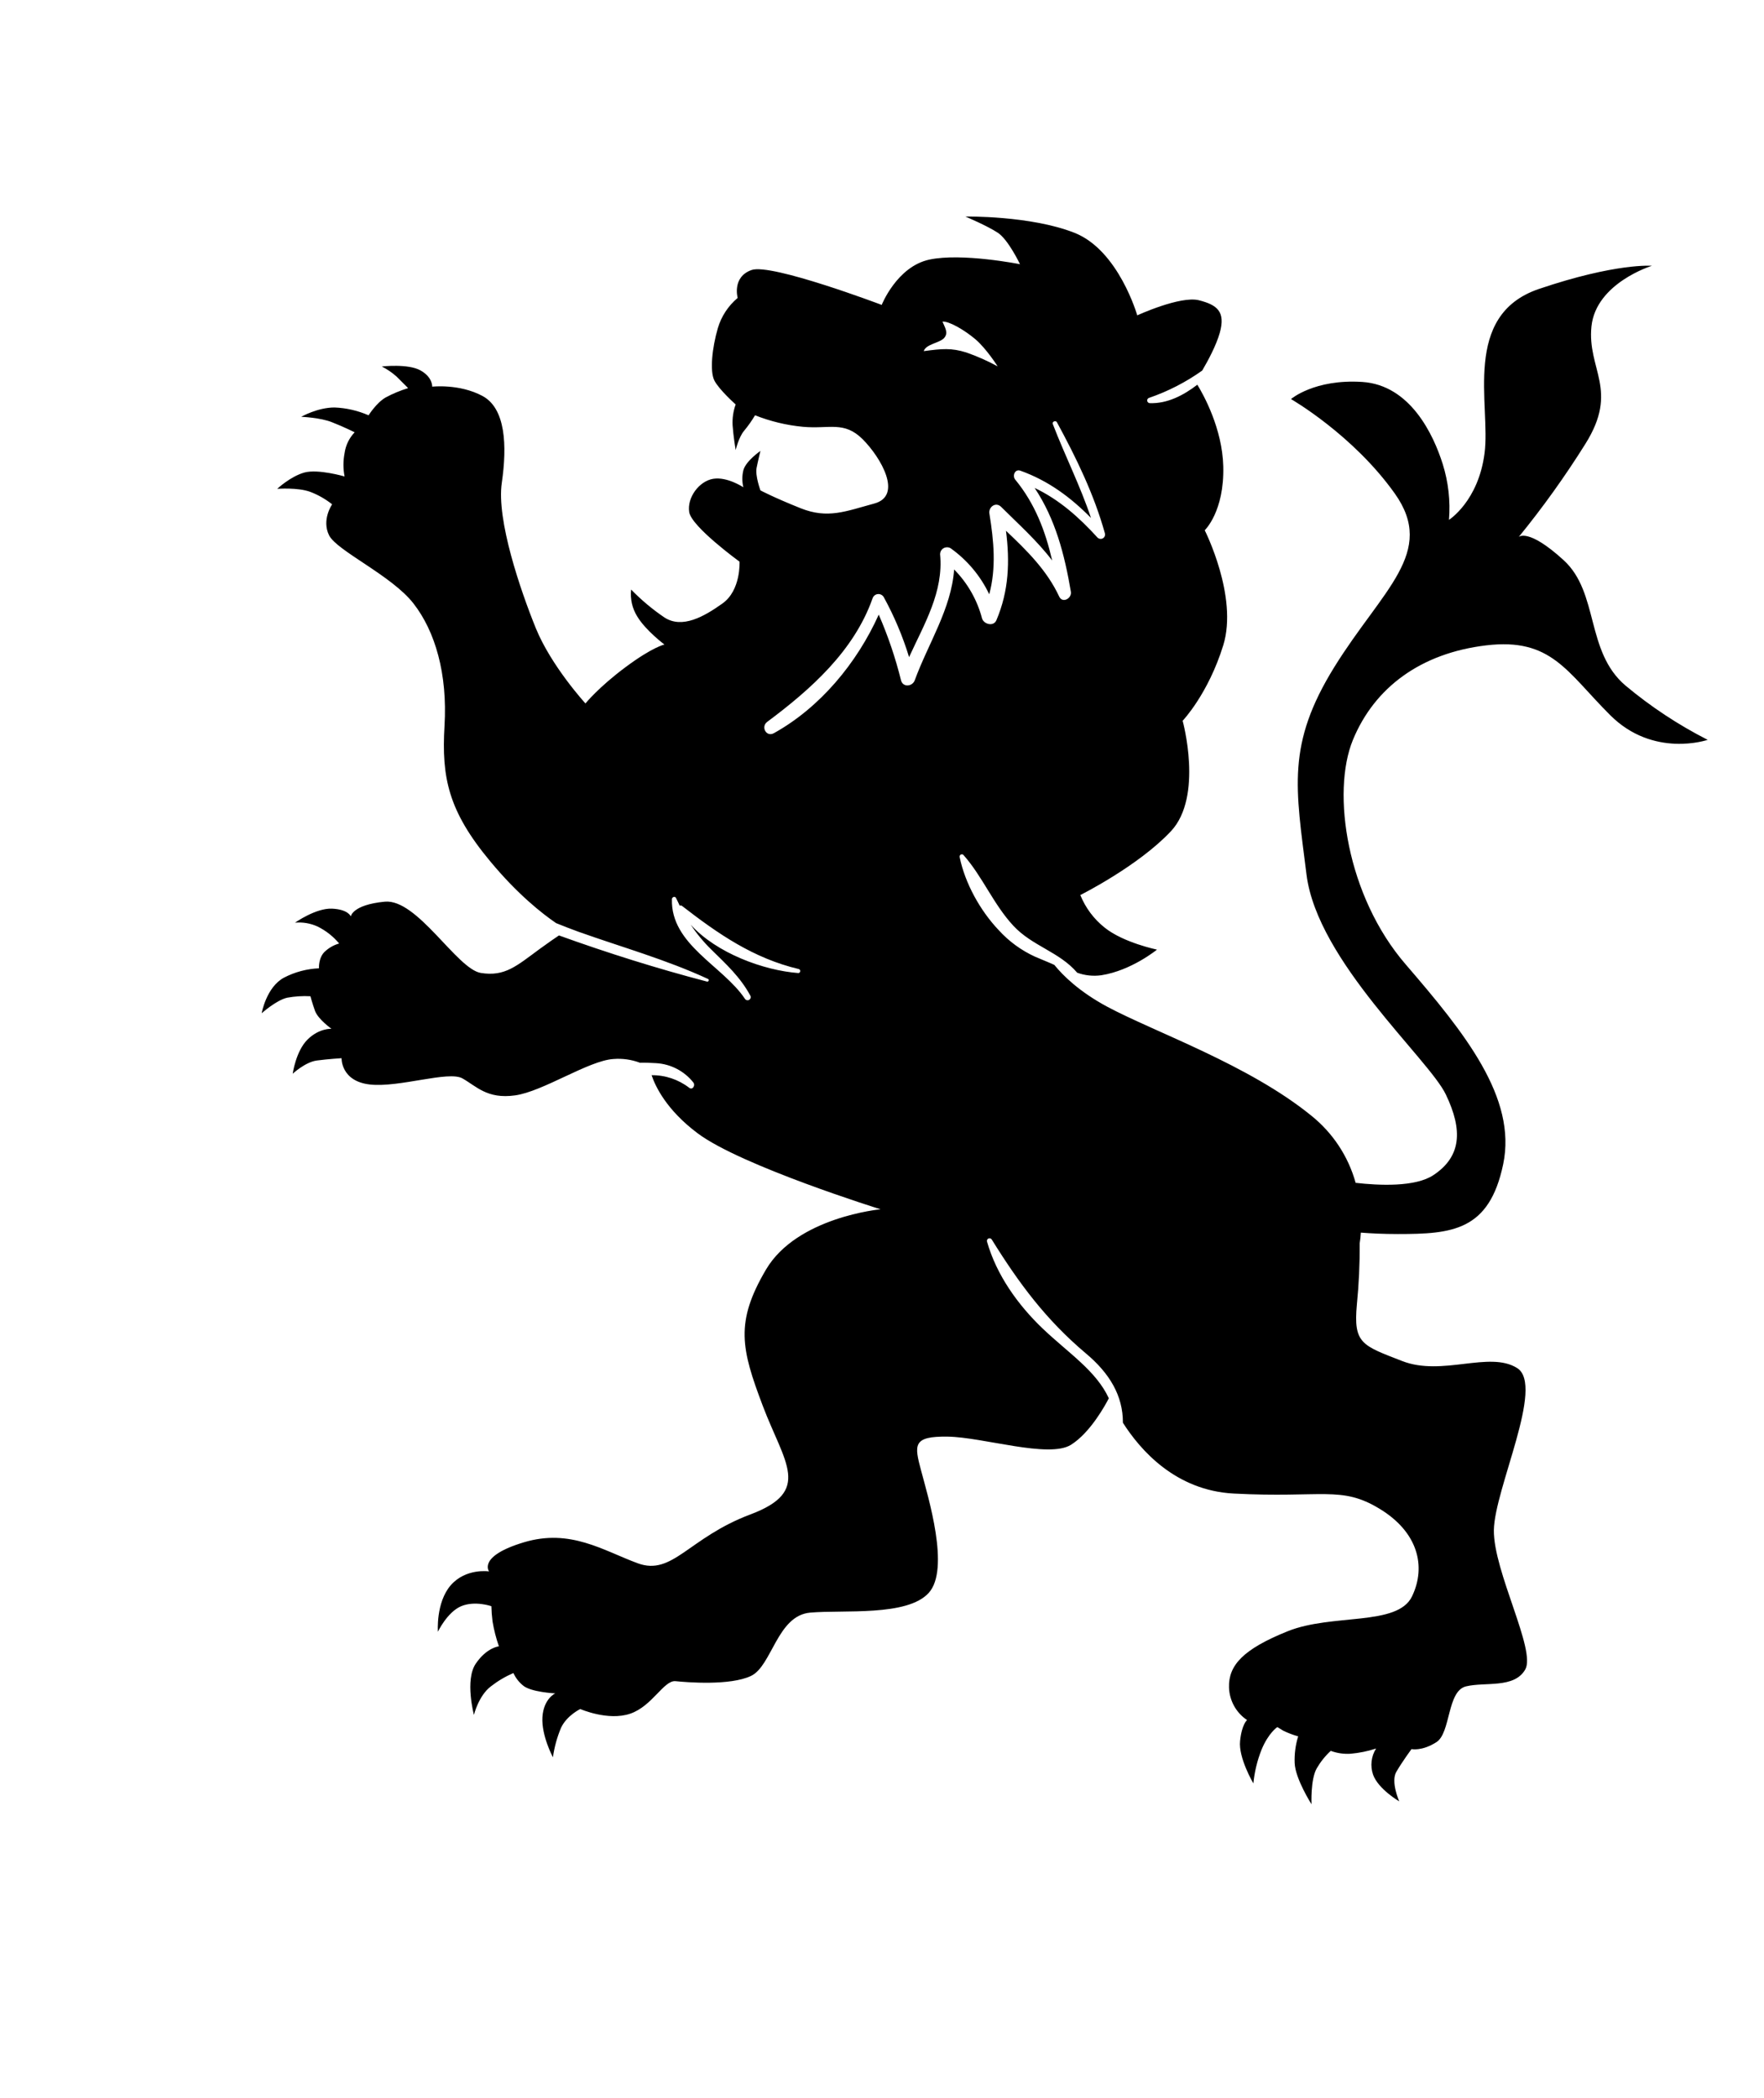<?xml version="1.0" encoding="utf-8"?>
<!-- Generator: Adobe Illustrator 24.1.0, SVG Export Plug-In . SVG Version: 6.00 Build 0)  -->
<svg version="1.1" id="Layer_1" xmlns="http://www.w3.org/2000/svg" xmlns:xlink="http://www.w3.org/1999/xlink" x="0px" y="0px"
	 viewBox="0 0 651.65 775.07" style="enable-background:new 0 0 651.65 775.07;" xml:space="preserve">
<path id="Left_Lion_1_" d="M619.92,1393.92c0,0,4.57-0.29,8.87,4c4.3,4.28,5.45,12.6,5.45,12.6s-4.61-4.3-8.87-4.88
	c-4.3-0.57-9.18-0.86-9.18-0.86s0.31,8.57-10.59,9.73c-10.86,1.15-28.89-5.16-34.04-2.28c-5.16,2.87-9.14,7.73-19.43,6.29
	c-10.31-1.4-27.19-12.87-36.37-13.44c-3.33-0.27-6.67,0.2-9.79,1.38c-2.14-0.06-4.21,0.06-5.95,0.15
	c-5.41,0.3-10.43,2.91-13.79,7.15c-0.82,1.03,0.27,2.89,1.51,1.97c3.98-3.08,8.89-4.73,13.92-4.67c-1.4,4.13-5.47,12.83-17.04,21.48
	c-16.04,12.01-67.54,28.05-67.54,28.05s30.9,2.85,42.34,22.3c11.45,19.47,9.16,29.2,1.15,50.35c-8.03,21.17-18.3,31.46,4.59,40.06
	c22.87,8.59,28.72,22.76,41.61,18.05c12.87-4.76,24.9-12.89,42.05-7.76c17.19,5.16,12.89,10.76,12.89,10.76s8.57-1.3,14.17,5.14
	c5.53,6.44,4.72,17.15,4.72,17.15s-3.44-7.25-8.59-9.43c-5.16-2.14-11.17,0-11.17,0c-0.04,1.87-0.18,3.74-0.42,5.6
	c-0.52,3.14-1.31,6.22-2.35,9.22c0,0,4.49,0.42,8.55,6.41c4.09,6.04,0.67,18.91,0.67,18.91s-1.72-7.09-6.25-10.52
	c-2.55-1.99-5.35-3.65-8.32-4.93c-0.81,1.74-1.99,3.28-3.46,4.51c-2.79,2.56-12.01,3-12.01,3s4.3,1.93,4.74,8.78
	c0.4,6.88-3.88,14.82-3.88,14.82c-0.53-3.76-1.54-7.44-3.02-10.94c-2.14-4.51-7.09-6.88-7.09-6.88s-10.29,4.5-18.44,1.71
	c-8.15-2.77-12.43-12.43-16.75-12.01c-4.26,0.44-20.15,1.72-27.86-1.93c-7.76-3.67-9.66-22.32-21.88-23.39
	c-12.24-1.09-35.84,1.49-43.79-7.29c-7.97-8.8,0.23-35.4,2.79-45.07c2.58-9.64,3.21-12.85-9.87-12.64c-13.1,0.21-37.33,8.13-45.49,3
	c-7.27-4.59-12.85-15.01-13.96-17.17c4.7-10.17,14.9-16.69,24.4-25.72c9.2-8.78,17.13-19.87,20.61-32.2
	c0.12-0.52-0.2-1.04-0.72-1.16c-0.4-0.09-0.82,0.08-1.04,0.43c-10.08,16.24-20.1,29.72-34.82,42.11
	c-8.66,7.27-13.67,15.53-13.63,25.57c-6.46,10.15-19.47,25.03-40.94,26.16c-32.8,1.72-39.68-3-53.81,5.58
	c-14.19,8.55-17.42,21.26-12.05,32.41c5.37,11.13,29.43,6.23,45.93,12.87c16.54,6.65,21.9,12.64,21.67,20.77
	c-0.15,4.85-2.63,9.33-6.67,12.03c0,0,1.95,1.53,2.58,7.73c0.67,6.23-4.9,15.68-4.9,15.68c-0.42-4.28-1.43-8.48-3.02-12.47
	c-2.56-6.2-5.81-8.34-5.81-8.34s-0.44,0.21-2.12,1.28c-1.79,0.89-3.67,1.61-5.6,2.14c0.99,3.19,1.43,6.52,1.3,9.85
	c-0.23,5.83-6.23,15.24-6.23,15.24s0.42-9.2-1.93-13.27c-1.39-2.4-3.13-4.58-5.18-6.46c-2.32,0.86-4.8,1.22-7.27,1.07
	c-3.22-0.28-6.4-0.93-9.48-1.93c1.82,2.89,2.22,6.44,1.11,9.66c-1.95,5.37-9.66,9.85-9.66,9.85s3.23-7.29,1.05-10.94
	c-2.12-3.65-5.58-8.36-5.58-8.36s-3.84,0.86-9.2-2.56c-5.37-3.44-3.88-18.89-10.94-20.61c-7.08-1.72-17.82,0.86-21.88-6.23
	c-4.09-7.09,11.78-36.24,11.59-51.48c-0.23-15.24-18.91-53.43-8.59-59.87c10.29-6.46,27.65,3.21,42.49-2.6
	c14.8-5.76,18.03-6.41,16.71-20.82c-0.75-7.55-1.1-15.13-1.05-22.72c-0.21-1.28-0.35-2.58-0.42-3.88
	c-3.71,0.29-8.22,0.52-13.69,0.52c-20.02,0-33.75-1.15-38.89-25.76c-5.16-24.61,14.3-48.63,36.01-73.83
	c21.74-25.15,27.5-63.47,19.49-82.95c-8.03-19.45-25.17-32.03-49.24-34.9c-24.04-2.85-29.72,9.73-45.76,25.74
	c-16.04,16.06-36.05,9.16-36.05,9.16c10.83-5.51,21.01-12.23,30.33-20.02c14.86-12.58,9.73-34.34,22.89-46.35
	c13.14-12.01,16.58-8.57,16.58-8.57c-8.91-10.93-17.13-22.41-24.61-34.36c-12.58-20.02-0.59-27.46-2.26-43.47
	c-1.72-16.02-22.32-22.33-22.32-22.33s13.16-1.13,41.78,8.57c28.59,9.75,17.71,42.93,20.04,60.66
	c2.29,17.75,13.14,24.61,13.14,24.61c-0.56-6.95,0.22-13.95,2.31-20.6c3.42-10.86,11.99-29.18,29.74-30.33
	c17.69-1.13,26.31,6.33,26.31,6.33s-22.87,13.12-38.34,34.88c-15.45,21.74,4.57,35.47,22.33,64.08
	c17.73,28.63,14.3,44.65,10.29,76.68s-45.21,68.08-51.48,81.25c-6.31,13.16-5.74,22.89,4.57,29.74c6.71,4.49,20.14,3.86,28.76,2.87
	c2.71-9.75,8.42-18.41,16.31-24.76c23.16-18.87,57.92-30.9,75.53-40.33c10.23-5.51,16.24-11.42,19.47-15.41
	c2.39-1.09,4.84-2.03,7.19-3.06c5.07-2.33,9.62-5.66,13.37-9.79c6.79-7.15,12.43-17.27,14.42-26.98c0.1-0.45-0.19-0.9-0.64-1
	c-0.28-0.06-0.56,0.02-0.76,0.22c-7.09,8.01-11.07,18.22-18.45,26.16c-7,7.53-16.94,9.58-23.58,17.34
	c-2.84,1.03-5.89,1.35-8.89,0.94c-11.15-1.74-20.58-9.47-20.58-9.47s12.41-2.56,19.33-8.13c3.99-3.17,7.08-7.31,8.99-12.03
	c0,0-21.44-10.71-33.5-23.6c-12.01-12.85-4.3-40.77-4.3-40.77s-9.43-9.85-15.01-27.9c-5.55-18.01,6.85-42.47,6.85-42.47
	s-7.27-6.88-6.85-23.6c0.36-13.98,7.29-26.43,9.58-30.16c5.18,3.96,11.11,7.04,17.59,6.81c0.55-0.03,0.97-0.51,0.94-1.06
	c-0.02-0.41-0.3-0.76-0.69-0.89c-7-2.4-13.61-5.8-19.64-10.09c-2.18-3.71-5.18-9.29-6.5-13.98c-2.14-7.71,0.88-10.27,7.73-11.99
	c6.88-1.72,22.76,5.58,22.76,5.58s6.85-24.02,23.16-30.48c16.29-6.44,40.33-6.02,40.33-6.02s-8.15,3.44-12.03,6.02
	c-3.86,2.58-8.15,11.59-8.15,11.59s21.44-4.28,33.5-1.7c11.99,2.58,17.59,16.73,17.59,16.73s40.77-15.45,48.07-12.89
	c7.32,2.58,5.14,10.31,5.14,10.31c3.48,2.92,6.03,6.8,7.32,11.15c2.12,7.29,3.02,15.87,1.3,19.33c-1.74,3.42-7.88,8.87-7.88,8.87
	c0.89,2.47,1.27,5.09,1.13,7.71c-0.27,4-1.13,9.14-1.13,9.14s-1.15-4.84-3.14-7.15c-1.49-1.79-2.83-3.7-4.02-5.7
	c-5.69,2.25-11.66,3.69-17.76,4.26c-9.71,0.88-15.13-2.26-22.01,4.59c-6.85,6.88-14.88,20.9-4.28,23.75
	c10.57,2.87,17.15,5.74,27.19,1.74c10-4,14.86-6.6,14.86-6.6s1.99-5.43,1.42-8.3c-0.57-2.85-1.42-6.27-1.42-6.27
	s5.41,3.71,6.31,7.15c0.5,2.06,0.5,4.21,0,6.27c0,0,5.97-3.98,11.15-3.12c5.14,0.84,9.71,6.88,8.85,12.3
	c-0.86,5.42-18.59,18.3-18.59,18.3s-0.57,10.57,6.31,15.45c6.83,4.86,14.86,9.43,21.44,5.16c4.44-3.01,8.56-6.47,12.3-10.31
	c0.39,3.5-0.43,7.04-2.31,10.02c-3.12,5.14-10,10.29-10,10.29s4.3,0.86,14.3,8.3c10.02,7.44,14.88,13.46,14.88,13.46
	s12.6-13.75,18.32-27.75c5.7-14.04,14.61-40.08,12.58-53.79c-1.99-13.75-1.42-27.46,7.17-32.05c8.55-4.57,18.55-3.42,18.55-3.42
	s-0.25-3.44,4.32-6c4.57-2.58,14.3-1.45,14.3-1.45c-1.97,0.99-3.8,2.24-5.45,3.71l-4.28,4.28c2.88,0.88,5.67,2.03,8.32,3.46
	c3.42,1.99,6.29,6.58,6.29,6.58c3.98-1.74,8.24-2.72,12.58-2.89c6.29,0,12.3,3.44,12.3,3.44s-7.17,0.29-11.42,2.03
	c-4.3,1.68-8.32,3.69-8.32,3.69c2.03,2.12,3.33,4.83,3.73,7.73c0.55,2.84,0.55,5.76,0,8.59c0,0,9.73-2.85,14.86-1.45
	c5.16,1.45,10.02,6.02,10.02,6.02s-7.71-0.59-12.3,1.15c-2.88,1.11-5.57,2.65-7.99,4.57c0,0,3.98,5.7,1.13,11.44
	c-2.85,5.72-23.18,14.86-31.17,25.18c-8.03,10.29-12.62,26.01-11.47,45.21c1.13,19.14-1.43,31.46-16.9,50.04
	c-10.12,12.2-19.22,19.33-24.32,22.81c-2.77,1.11-5.51,2.2-8.32,3.21c-16.02,5.7-32.37,10.27-47.81,17.42
	c-0.59,0.27-0.19,1.13,0.4,0.96c18.47-4.82,36.73-10.56,54.67-17.04c1.55,1.05,3.84,2.6,7.11,4.99c8.59,6.31,12.85,10.29,21.74,8.87
	c8.87-1.45,23.46-27.46,35.49-26.33c12.01,1.15,12.56,5.45,12.56,5.45s0.88-2.58,6.9-2.87c5.97-0.29,13.71,5.18,13.71,5.18
	c-2.84-0.27-5.7,0.22-8.3,1.4c-3.08,1.51-5.81,3.65-8.01,6.29c1.92,0.54,3.68,1.53,5.16,2.87c2.58,2.28,2.28,6.29,2.28,6.29
	c4.49,0.19,8.88,1.36,12.87,3.42c6.58,3.46,8.3,13.19,8.3,13.19s-5.45-4.86-9.43-5.74c-2.83-0.51-5.72-0.7-8.59-0.54
	c0,0-0.57,2.28-1.7,5.45C624.78,1390.48,619.92,1393.91,619.92,1393.92L619.92,1393.92z M373.83,1149.23L373.83,1149.23
	c3.72-2.03,7.61-3.75,11.61-5.14c5.45-1.7,8.87-1.4,15.68-0.48c-0.78-2.64-5.97-3-7.57-4.9c-1.59-1.9-0.29-3.71,0.65-6
	c-2.33-0.25-8.07,3.04-12.22,6.56C377.89,1142.79,373.83,1149.23,373.83,1149.23L373.83,1149.23z M417.74,1240.94L417.74,1240.94
	c8.01,17.82,21.65,34.31,38.74,43.79c2.81,1.55,4.9-2.39,2.45-4.19c-16.08-11.99-32.03-26.16-38.9-45.59
	c-0.36-1.2-1.63-1.88-2.83-1.52c-0.53,0.16-0.98,0.51-1.28,0.98c-3.88,7.07-7.03,14.51-9.39,22.22c-5.6-12.24-12.81-24.11-11.45-38
	c0-1.42-1.16-2.58-2.58-2.57c-0.46,0-0.9,0.12-1.3,0.35c-6.13,4.36-11.05,10.22-14.28,17.02c-2.62-9.75-1.72-19.6-0.06-29.81
	c0.4-2.43-2.33-4.44-4.3-2.52c-6.54,6.5-13.4,12.62-18.89,19.85c2.49-10.8,6.31-20.98,13.67-29.91c1.09-1.36,0.13-4-1.93-3.27
	c-10.35,3.71-18.61,9.87-26.08,17.46c3.96-11.86,9.62-23,14.11-34.69c0.36-0.88-1.09-1.49-1.53-0.65
	c-7.15,13.16-13.71,26.62-17.73,41.06c-0.22,0.87,0.31,1.76,1.18,1.97c0.54,0.14,1.11-0.02,1.52-0.4
	c6.9-7.57,14.21-14.07,23.27-18.38c-7.65,11.49-11.03,24.46-13.39,38.34c-0.42,2.43,3.08,4.4,4.3,1.82
	c4.57-9.79,12.01-17.08,19.68-24.34c-1.45,11.3-1.11,22.11,3.54,33.06c1.05,2.45,4.67,1.47,5.3-0.69
	c1.79-6.83,5.35-13.06,10.32-18.07c1.05,14.59,9.58,27.31,14.55,40.94c0.86,2.33,4.38,2.7,5.07,0
	C411.58,1256.89,414.33,1248.78,417.74,1240.94L417.74,1240.94z M494.15,1346.02L494.15,1346.02c-0.04-0.78-1.15-1.19-1.51-0.42
	c-0.48,0.98-0.96,1.93-1.38,2.87c-0.26-0.16-0.6-0.13-0.84,0.06c-13.37,10.35-26.37,19.35-43.16,23.33
	c-0.4,0.13-0.61,0.55-0.48,0.95c0.1,0.3,0.36,0.5,0.67,0.52c12.85-0.98,30.23-7.34,39.77-17.88c-2.23,3.35-4.81,6.46-7.69,9.27
	c-5.47,5.37-10.65,10.12-14.34,16.94c-0.31,0.56-0.11,1.26,0.45,1.57c0.54,0.3,1.22,0.13,1.55-0.4
	C475.37,1370.61,494.63,1362.83,494.15,1346.02L494.15,1346.02z"/>
<path id="Right_Lion" d="M122.45,380.01c0,0-4.57-0.29-8.87,4c-4.3,4.28-5.45,12.6-5.45,12.6s4.61-4.3,8.87-4.88
	c4.3-0.57,9.18-0.86,9.18-0.86s-0.31,8.57,10.59,9.73c10.86,1.15,28.89-5.16,34.04-2.28s9.14,7.73,19.43,6.29
	c10.31-1.4,27.19-12.87,36.37-13.44c3.33-0.27,6.67,0.2,9.79,1.38c2.14-0.06,4.21,0.06,5.95,0.15c5.41,0.3,10.43,2.91,13.79,7.15
	c0.82,1.03-0.27,2.89-1.51,1.97c-3.98-3.08-8.89-4.73-13.92-4.67c1.4,4.13,5.47,12.83,17.04,21.48
	c16.04,12.01,67.54,28.05,67.54,28.05s-30.9,2.85-42.34,22.3c-11.45,19.47-9.16,29.2-1.15,50.35c8.03,21.17,18.3,31.46-4.59,40.06
	c-22.87,8.59-28.72,22.76-41.61,18.05c-12.87-4.76-24.9-12.89-42.05-7.76c-17.19,5.16-12.89,10.75-12.89,10.75s-8.57-1.3-14.17,5.14
	c-5.53,6.43-4.72,17.15-4.72,17.15s3.44-7.25,8.59-9.43c5.16-2.14,11.17,0,11.17,0c0.04,1.87,0.18,3.74,0.42,5.6
	c0.52,3.14,1.31,6.22,2.35,9.22c0,0-4.49,0.42-8.55,6.41c-4.09,6.04-0.67,18.91-0.67,18.91s1.72-7.09,6.25-10.52
	c2.55-1.99,5.35-3.65,8.32-4.93c0.81,1.74,1.99,3.28,3.46,4.51c2.79,2.56,12.01,3,12.01,3s-4.3,1.93-4.74,8.78
	c-0.4,6.88,3.88,14.82,3.88,14.82c0.53-3.76,1.54-7.44,3.02-10.94c2.14-4.51,7.08-6.88,7.08-6.88s10.29,4.51,18.45,1.72
	c8.15-2.77,12.43-12.43,16.75-12.01c4.26,0.44,20.14,1.72,27.86-1.93c7.76-3.67,9.66-22.32,21.88-23.39
	c12.24-1.09,35.85,1.49,43.79-7.29c7.97-8.8-0.23-35.4-2.79-45.07c-2.58-9.64-3.21-12.85,9.87-12.64c13.1,0.21,37.33,8.13,45.49,3
	c7.27-4.59,12.85-15.01,13.96-17.17c-4.7-10.17-14.9-16.69-24.4-25.72c-9.2-8.78-17.13-19.87-20.61-32.2
	c-0.12-0.52,0.2-1.04,0.72-1.16c0.4-0.09,0.82,0.08,1.04,0.43c10.08,16.24,20.1,29.72,34.82,42.11
	c8.66,7.27,13.67,15.53,13.63,25.57c6.46,10.15,19.47,25.03,40.94,26.16c32.8,1.72,39.68-3,53.81,5.58
	c14.19,8.55,17.42,21.26,12.05,32.41c-5.37,11.13-29.43,6.23-45.93,12.87c-16.54,6.65-21.91,12.64-21.67,20.77
	c0.15,4.85,2.63,9.33,6.67,12.03c0,0-1.95,1.53-2.58,7.73c-0.67,6.23,4.91,15.68,4.91,15.68c0.42-4.28,1.43-8.48,3.02-12.47
	c2.56-6.2,5.81-8.34,5.81-8.34s0.44,0.21,2.12,1.28c1.79,0.89,3.67,1.61,5.6,2.14c-0.99,3.19-1.43,6.52-1.3,9.85
	c0.23,5.83,6.23,15.24,6.23,15.24s-0.42-9.2,1.93-13.27c1.39-2.4,3.13-4.58,5.18-6.46c2.32,0.86,4.8,1.22,7.27,1.07
	c3.22-0.28,6.4-0.93,9.47-1.93c-1.82,2.89-2.22,6.44-1.11,9.66c1.95,5.37,9.66,9.85,9.66,9.85s-3.23-7.29-1.05-10.94
	c2.12-3.65,5.58-8.36,5.58-8.36s3.84,0.86,9.2-2.56c5.37-3.44,3.88-18.89,10.94-20.61c7.09-1.72,17.82,0.86,21.88-6.23
	c4.09-7.09-11.78-36.24-11.59-51.48c0.23-15.24,18.91-53.43,8.59-59.87c-10.29-6.46-27.65,3.21-42.49-2.6
	c-14.8-5.76-18.03-6.41-16.71-20.82c0.75-7.55,1.1-15.13,1.05-22.72c0.21-1.28,0.35-2.58,0.42-3.88c3.71,0.29,8.22,0.52,13.69,0.52
	c20.02,0,33.75-1.15,38.89-25.76c5.16-24.61-14.3-48.63-36.01-73.83c-21.74-25.15-27.5-63.47-19.49-82.95
	c8.03-19.45,25.17-32.03,49.24-34.9c24.04-2.85,29.72,9.73,45.76,25.74c16.03,16.06,36.05,9.16,36.05,9.16
	c-10.83-5.51-21.01-12.23-30.33-20.02c-14.86-12.58-9.73-34.34-22.89-46.35c-13.14-12.01-16.58-8.57-16.58-8.57
	c8.91-10.93,17.13-22.41,24.61-34.36c12.58-20.02,0.59-27.46,2.26-43.47c1.72-16.01,22.32-22.33,22.32-22.33s-13.16-1.13-41.78,8.57
	c-28.59,9.75-17.71,42.93-20.04,60.66c-2.28,17.75-13.14,24.61-13.14,24.61c0.56-6.95-0.22-13.95-2.31-20.61
	c-3.42-10.86-11.99-29.18-29.74-30.33c-17.69-1.13-26.31,6.33-26.31,6.33s22.87,13.12,38.34,34.88
	c15.45,21.74-4.57,35.47-22.32,64.08c-17.73,28.63-14.3,44.65-10.29,76.68s45.21,68.08,51.48,81.25
	c6.31,13.16,5.74,22.89-4.57,29.74c-6.71,4.49-20.14,3.86-28.76,2.87c-2.71-9.76-8.42-18.41-16.31-24.76
	c-23.16-18.87-57.92-30.9-75.53-40.33c-10.23-5.51-16.24-11.42-19.47-15.41c-2.39-1.09-4.84-2.03-7.19-3.06
	c-5.07-2.33-9.62-5.66-13.37-9.79c-6.79-7.15-12.43-17.27-14.42-26.98c-0.1-0.45,0.19-0.9,0.64-1c0.28-0.06,0.56,0.02,0.76,0.22
	c7.09,8.01,11.07,18.22,18.45,26.16c7,7.53,16.94,9.58,23.58,17.34c2.84,1.03,5.89,1.35,8.89,0.94c11.15-1.74,20.58-9.47,20.58-9.47
	s-12.41-2.56-19.33-8.13c-3.99-3.17-7.08-7.31-8.99-12.03c0,0,21.44-10.71,33.5-23.6c12.01-12.85,4.3-40.77,4.3-40.77
	s9.43-9.85,15.01-27.9c5.55-18.01-6.85-42.47-6.85-42.47s7.27-6.88,6.85-23.6c-0.36-13.98-7.29-26.43-9.58-30.16
	c-5.18,3.96-11.11,7.04-17.59,6.81c-0.55-0.03-0.97-0.51-0.94-1.06c0.02-0.41,0.3-0.76,0.69-0.89c7-2.4,13.61-5.8,19.64-10.09
	c2.18-3.71,5.18-9.29,6.5-13.98c2.14-7.71-0.88-10.27-7.73-11.99c-6.88-1.72-22.77,5.58-22.77,5.58s-6.85-24.02-23.16-30.48
	c-16.29-6.43-40.33-6.02-40.33-6.02s8.15,3.44,12.03,6.02c3.86,2.58,8.15,11.59,8.15,11.59s-21.44-4.28-33.5-1.7
	c-11.99,2.58-17.59,16.73-17.59,16.73s-40.77-15.45-48.07-12.89c-7.32,2.58-5.14,10.31-5.14,10.31c-3.48,2.92-6.03,6.79-7.32,11.15
	c-2.12,7.29-3.02,15.87-1.3,19.33c1.74,3.42,7.88,8.87,7.88,8.87c-0.89,2.47-1.27,5.09-1.13,7.71c0.27,4,1.13,9.14,1.13,9.14
	s1.15-4.84,3.14-7.15c1.49-1.79,2.83-3.7,4.02-5.7c5.69,2.25,11.66,3.69,17.75,4.26c9.71,0.88,15.13-2.26,22.01,4.59
	c6.85,6.88,14.88,20.9,4.28,23.75c-10.57,2.87-17.15,5.74-27.19,1.74c-10-4-14.86-6.6-14.86-6.6s-1.99-5.43-1.42-8.3
	c0.57-2.85,1.42-6.27,1.42-6.27s-5.41,3.71-6.31,7.15c-0.5,2.06-0.5,4.21,0,6.27c0,0-5.98-3.98-11.15-3.12
	c-5.14,0.84-9.71,6.88-8.85,12.3s18.59,18.3,18.59,18.3s0.57,10.57-6.31,15.45c-6.83,4.86-14.86,9.43-21.44,5.16
	c-4.44-3.01-8.56-6.47-12.3-10.31c-0.39,3.5,0.43,7.04,2.31,10.02c3.12,5.14,10,10.29,10,10.29s-4.3,0.86-14.3,8.3
	c-10.02,7.44-14.88,13.46-14.88,13.46s-12.6-13.75-18.32-27.75c-5.7-14.04-14.61-40.08-12.58-53.79
	c1.99-13.75,1.42-27.46-7.17-32.05c-8.55-4.57-18.55-3.42-18.55-3.42s0.25-3.44-4.32-6c-4.57-2.58-14.3-1.45-14.3-1.45
	c1.97,0.99,3.8,2.24,5.45,3.71l4.28,4.28c-2.88,0.88-5.67,2.03-8.32,3.46c-3.42,1.99-6.29,6.58-6.29,6.58
	c-3.98-1.74-8.24-2.72-12.58-2.89c-6.29,0-12.3,3.44-12.3,3.44s7.17,0.29,11.42,2.03c4.3,1.68,8.32,3.69,8.32,3.69
	c-2.03,2.12-3.33,4.83-3.73,7.73c-0.55,2.84-0.55,5.76,0,8.59c0,0-9.73-2.85-14.86-1.45c-5.16,1.45-10.02,6.02-10.02,6.02
	s7.71-0.59,12.3,1.15c2.88,1.11,5.57,2.65,7.99,4.57c0,0-3.98,5.7-1.13,11.45c2.85,5.72,23.18,14.86,31.17,25.17
	c8.03,10.29,12.62,26.01,11.47,45.22c-1.13,19.14,1.43,31.46,16.9,50.04c10.12,12.2,19.22,19.33,24.32,22.81
	c2.77,1.11,5.51,2.2,8.32,3.21c16.01,5.7,32.36,10.27,47.81,17.42c0.59,0.27,0.19,1.13-0.4,0.96
	c-18.47-4.82-36.73-10.57-54.67-17.04c-1.55,1.05-3.84,2.6-7.11,4.99c-8.59,6.31-12.85,10.29-21.74,8.87
	c-8.87-1.45-23.46-27.46-35.49-26.33c-12.01,1.15-12.56,5.45-12.56,5.45s-0.88-2.58-6.9-2.87c-5.97-0.29-13.71,5.18-13.71,5.18
	c2.84-0.27,5.7,0.22,8.3,1.4c3.08,1.51,5.81,3.65,8.01,6.29c-1.92,0.54-3.68,1.53-5.16,2.87c-2.58,2.28-2.29,6.29-2.29,6.29
	c-4.49,0.19-8.88,1.36-12.87,3.42c-6.58,3.46-8.3,13.18-8.3,13.18s5.45-4.86,9.43-5.74c2.83-0.51,5.72-0.7,8.59-0.54
	c0,0,0.57,2.28,1.7,5.45C117.58,376.56,122.44,380,122.45,380.01L122.45,380.01z M368.54,135.32L368.54,135.32
	c-3.72-2.03-7.61-3.75-11.61-5.14c-5.45-1.7-8.87-1.4-15.68-0.48c0.78-2.64,5.97-3,7.57-4.9s0.29-3.71-0.65-6
	c2.33-0.25,8.07,3.04,12.22,6.56C364.47,128.88,368.54,135.32,368.54,135.32L368.54,135.32z M324.62,227.03L324.62,227.03
	c-8.01,17.82-21.65,34.31-38.74,43.79c-2.81,1.55-4.9-2.39-2.45-4.19c16.08-11.99,32.03-26.16,38.9-45.59
	c0.36-1.2,1.63-1.88,2.83-1.52c0.53,0.16,0.98,0.51,1.28,0.98c3.88,7.07,7.03,14.51,9.39,22.22c5.6-12.24,12.81-24.11,11.45-38
	c0-1.42,1.16-2.58,2.58-2.57c0.46,0,0.9,0.12,1.3,0.35c6.13,4.36,11.05,10.22,14.28,17.02c2.62-9.75,1.72-19.6,0.06-29.81
	c-0.4-2.43,2.33-4.44,4.3-2.52c6.54,6.5,13.4,12.62,18.89,19.85c-2.49-10.8-6.31-20.98-13.67-29.91c-1.09-1.36-0.13-4,1.93-3.27
	c10.35,3.71,18.61,9.87,26.08,17.46c-3.96-11.86-9.62-23-14.11-34.69c-0.36-0.88,1.09-1.49,1.53-0.65
	c7.15,13.16,13.71,26.62,17.73,41.06c0.22,0.87-0.31,1.76-1.18,1.97c-0.54,0.13-1.11-0.02-1.52-0.4
	c-6.9-7.57-14.21-14.07-23.27-18.38c7.65,11.49,11.03,24.46,13.39,38.34c0.42,2.43-3.08,4.4-4.3,1.82
	c-4.57-9.79-12.01-17.08-19.68-24.34c1.45,11.3,1.11,22.11-3.54,33.06c-1.05,2.45-4.67,1.47-5.3-0.69
	c-1.79-6.82-5.35-13.06-10.31-18.07c-1.05,14.59-9.58,27.31-14.55,40.94c-0.86,2.33-4.38,2.7-5.07,0
	C330.79,242.98,328.04,234.87,324.62,227.03L324.62,227.03z M248.22,332.11L248.22,332.11c0.04-0.78,1.15-1.2,1.51-0.42
	c0.48,0.98,0.96,1.93,1.38,2.87c0.26-0.16,0.6-0.13,0.84,0.06c13.37,10.35,26.37,19.35,43.16,23.33c0.4,0.13,0.61,0.55,0.48,0.95
	c-0.1,0.3-0.36,0.5-0.67,0.52c-12.85-0.98-30.23-7.34-39.77-17.88c2.23,3.35,4.81,6.46,7.69,9.27c5.47,5.37,10.65,10.12,14.34,16.94
	c0.31,0.56,0.11,1.26-0.45,1.57c-0.54,0.3-1.22,0.13-1.55-0.4C266.99,356.7,247.73,348.92,248.22,332.11L248.22,332.11z"/>
<g id="Logo_Circle" transform="translate(565.13 142.107)">
	<g id="Group_1">
		<path id="Path_3" d="M558.95,438.28l137.03-102.25v-44.55L558.95,394.46V438.28z"/>
		<path id="Path_4" d="M558.95,538.97l137.03-102.25v-45.7L558.95,493.26V538.97z"/>
		<path id="Path_5" d="M1030.66,708.72c24.93-20.17,47.48-42.5,66.24-67.29c21.07-29.84,38.67-61.15,50.31-94.01
			c5.86-16.11,10.48-32.65,13.8-49.47c1.37-8.31,2.78-16.58,4.15-24.78c1.27-8.26,1.45-17.25,2.11-25.69
			c1.74-18,0.05-31.31-0.42-46.07l-0.29-7.02l-0.82-5.85l-1.67-11.6c-1.27-7.69-1.85-15.36-3.73-22.79
			c-4.02-14.81-6.55-29.58-12.27-43.3c-2.51-6.92-5.01-13.76-7.48-20.54c-3.12-6.53-6.2-12.99-9.25-19.4
			c-11.74-25.74-27.36-48.25-43.06-68.76c-33.07-40.02-70.08-70.03-106.19-90.42C945.99,91.16,911.36,79.97,882.73,73
			c-7.22-1.58-14.04-3.07-20.46-4.48c-6.48-1.27-12.69-1.79-18.4-2.59c-11.45-1.63-21.15-2.8-28.95-2.67
			c-15.65-0.49-24-0.73-24-0.73h-0.16c0,0-8.43,0.44-24.21,1.27c-7.96,0.08-17.58,1.48-28.92,3.34c-5.63,0.96-11.79,1.6-18.21,3
			c-6.4,1.58-13.18,3.25-20.35,5c-28.44,7.59-62.78,19.63-98.36,41c-35.66,21.21-71.85,52.14-103.91,92.87
			c-15.17,20.88-30.24,43.74-41.32,69.72c-2.91,6.47-5.82,13.03-8.75,19.61c-2.33,6.84-4.63,13.73-7,20.69
			c-5.31,13.6-7.67,29.34-11.26,44.78c-1.69,7.85-2.01,14.3-3.07,21.57l-1.35,10.67l-0.69,5.39l-0.19,7.38
			c-0.13,15.75-1.22,31.93,0.9,48.17c2.04,32.69,10.1,65.89,22.26,98.39c12.42,32.53,30.8,63.4,52.55,92.69
			c22.58,28.77,50.6,53.82,81.39,75.93c31.17,21.73,66.35,38.46,103.52,50.14l28.31,7.43c9.09,2.61,20.38,3.44,30.53,5.1l15.65,2.07
			c5.55,0.78,8.72,0.55,13.19,0.85l28.05,1.19c39.07-1.5,78.25-6.94,115.33-19.17c36.85-12.61,71.74-29.94,102.41-52.45
			c2.99-2.25,5.95-4.56,8.88-6.89 M1126.65,443.3c-3.25,28.67-12.5,57.5-24.19,85.29c-12,27.87-29.16,53.84-48.75,78.19
			c-7.26,8.54-14.95,16.7-23.05,24.45V541.1L893.63,379.26v332.51c-9.73,2.87-19.59,5.23-29.53,7.2V96.26l-137.01,93.21v529.92
			c-8.51-1.63-16.97-3.55-25.38-5.88c-1.9-0.57-3.81-1.19-5.74-1.81V491.74L558.94,593.96v37.32c-6.24-6.01-12.29-12.15-18-18.6
			c-20.17-23.88-37.96-49.44-50.6-77.05c-24.77-53.04-34.85-111.76-29.18-170.03c5.62-52.11,23.47-102.15,52.1-146.04
			c24.8-37.21,56.75-69.12,94-93.86c33.15-22.56,66.43-35.07,93.97-43.17c6.98-1.87,13.58-3.64,19.8-5.31
			c6.27-1.42,12.27-2.12,17.79-3.13c11.08-1.94,20.51-3.42,28.28-3.55l23.69-1.53c0.71,0.03,8.91,0.36,23.87,0.98
			c7.9-0.05,17.34,1.22,28.39,2.93c5.5,0.85,11.47,1.4,17.76,2.69c6.27,1.53,12.9,3.14,19.91,4.84c27.76,7.48,61.33,19.22,95.01,41
			c37.82,23.9,70.52,55.06,96.22,91.68c29.71,43.28,48.76,92.97,55.6,145.01c1.38,13.67,2.38,28.02,2.43,41.85
			C1129.18,414.35,1129.42,429.22,1126.65,443.3L1126.65,443.3z"/>
	</g>
</g>
<g id="Corw_" transform="translate(-22.87 -123.615)">
	<path id="Path_7" d="M1293.33,210.87c4.26,20.56,8.51,41.11,12.76,61.66c3.04-1.84,7-0.87,8.84,2.18c1.84,3.04,0.86,7-2.18,8.84
		c-1.01,0.61-2.16,0.93-3.34,0.93c-0.29,0-0.57-0.02-0.85-0.07c0.69,3.33,1.37,20.06,2.07,23.6c44.92-22.79,97.95-23.13,143.16-0.92
		c0.64-4.77,1.28-19.55,1.93-22.67l-0.08,0.01c-0.25,0.02-0.5,0.04-0.76,0.04c-3.56,0.02-6.45-2.85-6.47-6.41s2.85-6.45,6.41-6.47
		c0.29,0,0.58,0.02,0.86,0.05l0.23,0.03c0.19,0.02,0.38,0.06,0.57,0.12l0.22,0.04c0.24,0.08,0.48,0.16,0.72,0.26l0.09,0.04
		c0.2,0.09,0.4,0.19,0.59,0.31l0.08,0.04l12.77-61.64c4.33-0.01,7.82-3.53,7.81-7.85c0,0,0,0,0,0l0,0c0-2.61-1.3-5.05-3.47-6.51
		c-0.21-0.15-0.42-0.28-0.65-0.39c-0.45-0.25-0.92-0.45-1.41-0.6c-1.52-0.47-3.15-0.47-4.67,0c-0.49,0.15-0.96,0.35-1.41,0.6
		c-0.23,0.12-0.45,0.25-0.66,0.39c-2.16,1.46-3.46,3.9-3.46,6.51l0,0c0,1.11,0.23,2.21,0.68,3.23c0.75,1.64,2.04,2.98,3.64,3.8
		c-0.17,0.68-0.36,1.35-0.54,2.01l-0.2,0.72l-0.36,1.27c-0.07,0.27-0.15,0.54-0.24,0.81l-0.32,1.13c-0.1,0.3-0.19,0.58-0.26,0.86
		l-0.33,1.04c-0.1,0.3-0.2,0.58-0.28,0.88l-0.33,0.98c-0.09,0.3-0.2,0.58-0.3,0.86l-0.32,0.95c-0.11,0.3-0.21,0.58-0.31,0.86
		c-0.12,0.31-0.23,0.61-0.33,0.91l-0.33,0.85l-0.32,0.86c-0.11,0.27-0.23,0.56-0.33,0.83l-0.33,0.84c-0.12,0.26-0.22,0.54-0.33,0.8
		s-0.23,0.55-0.35,0.81c-0.12,0.26-0.21,0.52-0.33,0.79s-0.23,0.52-0.34,0.79c-0.11,0.26-0.23,0.5-0.35,0.76
		c-0.1,0.25-0.22,0.49-0.33,0.74l-0.36,0.73c-0.11,0.24-0.23,0.48-0.35,0.72c-0.1,0.24-0.22,0.47-0.34,0.7s-0.23,0.46-0.35,0.69
		l-0.36,0.68c-0.11,0.22-0.23,0.44-0.35,0.66l-0.36,0.63c-0.12,0.22-0.22,0.43-0.34,0.62l-0.36,0.61l-0.36,0.59l-0.36,0.58
		l-0.36,0.56l-0.36,0.54l-0.36,0.52c-0.12,0.17-0.24,0.34-0.35,0.51c-0.13,0.17-0.24,0.33-0.37,0.49c-0.13,0.17-0.24,0.31-0.34,0.46
		l-0.38,0.46c-0.12,0.14-0.24,0.28-0.34,0.43c-0.12,0.14-0.25,0.28-0.38,0.42c-0.11,0.13-0.22,0.26-0.34,0.39s-0.24,0.25-0.37,0.38
		l-0.34,0.34l-0.38,0.35c-0.11,0.11-0.22,0.21-0.34,0.31s-0.25,0.21-0.37,0.32c-0.1,0.09-0.21,0.17-0.33,0.25
		c-0.12,0.1-0.25,0.19-0.38,0.27l-0.32,0.22l-0.39,0.24l-0.3,0.16l-0.43,0.2l-0.25,0.12c-0.17,0.07-0.35,0.13-0.54,0.17l-0.13,0.05
		c-0.23,0.06-0.46,0.1-0.69,0.13l-0.14,0.01c-0.17,0.02-0.33,0.03-0.5,0.03c-0.19,0-0.38-0.02-0.57-0.04l-0.1-0.01
		c-4.53-0.73-7.69-8.76-8.87-20.68c-0.64-7.11-0.7-14.27-0.16-21.39c4.3-0.65,7.27-4.66,6.62-8.96c-0.65-4.3-4.66-7.27-8.96-6.62
		s-7.27,4.66-6.62,8.96c0.43,2.86,2.39,5.25,5.11,6.24c-0.14,0.7-0.26,1.39-0.39,2.08l-0.12,0.62c-0.09,0.48-0.17,0.95-0.26,1.42
		c-0.06,0.24-0.11,0.46-0.15,0.69l-0.27,1.31c-0.06,0.26-0.11,0.51-0.18,0.77c-0.08,0.4-0.17,0.81-0.26,1.21
		c-0.05,0.25-0.11,0.5-0.17,0.76c-0.1,0.38-0.19,0.78-0.29,1.16l-0.2,0.79c-0.1,0.36-0.17,0.73-0.28,1.09
		c-0.07,0.27-0.13,0.54-0.21,0.8c-0.09,0.35-0.19,0.7-0.28,1.04c-0.07,0.26-0.14,0.51-0.21,0.78c-0.1,0.34-0.21,0.68-0.3,1.01
		c-0.07,0.26-0.16,0.52-0.23,0.77c-0.11,0.33-0.2,0.66-0.3,0.96l-0.24,0.76c-0.1,0.32-0.2,0.62-0.31,0.93l-0.24,0.72l-0.32,0.91
		l-0.24,0.71c-0.12,0.29-0.22,0.58-0.32,0.86l-0.27,0.69l-0.32,0.82c-0.08,0.22-0.18,0.45-0.26,0.67l-0.33,0.79l-0.27,0.64
		c-0.11,0.25-0.22,0.51-0.33,0.76c-0.1,0.21-0.2,0.42-0.28,0.61l-0.33,0.71c-0.09,0.2-0.2,0.39-0.28,0.59
		c-0.11,0.22-0.23,0.45-0.34,0.67c-0.09,0.2-0.2,0.37-0.3,0.56c-0.1,0.21-0.22,0.43-0.33,0.64c-0.11,0.17-0.21,0.35-0.3,0.52
		c-0.12,0.2-0.23,0.4-0.35,0.59c-0.09,0.17-0.19,0.34-0.31,0.5l-0.33,0.55c-0.11,0.15-0.21,0.31-0.31,0.47
		c-0.12,0.16-0.23,0.34-0.35,0.5s-0.2,0.3-0.31,0.43c-0.12,0.16-0.23,0.32-0.35,0.47c-0.11,0.13-0.2,0.26-0.31,0.39
		s-0.23,0.28-0.35,0.43l-0.32,0.36c-0.11,0.12-0.23,0.25-0.35,0.37l-0.31,0.33c-0.12,0.11-0.22,0.22-0.34,0.33l-0.33,0.28
		l-0.34,0.29l-0.33,0.25c-0.1,0.08-0.22,0.16-0.34,0.24c-0.1,0.07-0.22,0.13-0.33,0.2c-0.11,0.07-0.21,0.14-0.33,0.2l-0.32,0.15
		c-0.12,0.05-0.23,0.11-0.35,0.15l-0.32,0.12l-0.34,0.09l-0.32,0.08l-0.34,0.04l-0.32,0.03c-0.17,0-0.33,0.01-0.49,0
		c-6.99-0.57-12.14-18.41-12.34-41.45c4.23-1.02,6.84-5.27,5.82-9.5c-1.02-4.23-5.27-6.84-9.5-5.82s-6.84,5.27-5.82,9.5
		c0.68,2.82,2.85,5.04,5.65,5.78c-0.1,0.98-0.21,1.94-0.3,2.9c-0.14,1.15-0.27,2.27-0.42,3.39c-0.23,1.78-0.49,3.53-0.79,5.22
		l-0.12,0.71c-0.1,0.57-0.2,1.15-0.31,1.73l-0.04,0.14c-0.08,0.45-0.17,0.88-0.25,1.31c-0.04,0.17-0.08,0.36-0.11,0.54
		c-0.25,1.19-0.51,2.36-0.8,3.49v0.02c-0.13,0.57-0.28,1.12-0.43,1.67v0.02c-0.13,0.51-0.28,1.02-0.42,1.51l-0.03,0.12
		c-1.67,5.85-3.69,10.54-5.89,13.57v0.01c-0.21,0.26-0.39,0.51-0.59,0.76l-0.01,0.02c-0.19,0.23-0.37,0.44-0.56,0.63l-0.08,0.08
		c-0.19,0.2-0.37,0.39-0.56,0.56l-0.05,0.05c-0.18,0.17-0.36,0.32-0.56,0.47l-0.07,0.05l-0.54,0.37l-0.1,0.07
		c-0.18,0.1-0.35,0.2-0.53,0.27l-0.12,0.08c-0.16,0.07-0.32,0.13-0.49,0.19l-0.16,0.05c-0.14,0.05-0.29,0.08-0.44,0.11l-0.2,0.04
		c-0.15,0.02-0.3,0.03-0.45,0.04l-0.22,0.01c-7,0-13.55-17.36-15.6-40.3c4.15-1.29,6.47-5.7,5.18-9.85
		c-1.29-4.15-5.7-6.47-9.85-5.18s-6.47,5.7-5.18,9.85c0.86,2.76,3.16,4.83,6,5.39c-0.23,23.01-5.37,40.81-12.35,41.38
		c-6.96,0.55-14.86-16.13-18.75-38.72c4.04-1.59,6.03-6.15,4.44-10.19c-1.59-4.04-6.15-6.03-10.19-4.44s-6.03,6.15-4.44,10.19
		c1.05,2.67,3.48,4.56,6.33,4.92c1.59,22.86-2.12,40.93-9.02,42.04c-6.89,1.12-16.09-14.77-21.79-36.87
		c3.9-1.93,5.49-6.66,3.55-10.56c-1.93-3.9-6.66-5.49-10.56-3.55c-3.9,1.93-5.49,6.66-3.55,10.56c1.32,2.65,4.01,4.34,6.97,4.37
		L1293.33,210.87z M1425.74,266.73L1425.74,266.73c3.55,0,6.43,2.88,6.43,6.43c0,3.55-2.88,6.43-6.43,6.43
		c-3.55,0-6.43-2.87-6.43-6.42c-0.01-3.55,2.85-6.43,6.4-6.44C1425.72,266.73,1425.73,266.73,1425.74,266.73z M1396.57,264.23
		L1396.57,264.23c3.56,0,6.44,2.88,6.45,6.43c0,3.3-2.49,6.07-5.78,6.41c-3.54,0.36-6.7-2.21-7.07-5.74s2.21-6.7,5.74-7.07
		C1396.13,264.24,1396.35,264.23,1396.57,264.23z M1367.44,264.23L1367.44,264.23c3.56,0,6.44,2.89,6.43,6.44s-2.89,6.44-6.44,6.43
		c-3.56,0-6.43-2.89-6.43-6.44C1361,267.1,1363.89,264.22,1367.44,264.23z M1338.35,266.73L1338.35,266.73
		c3.56,0,6.44,2.89,6.43,6.44s-2.89,6.44-6.44,6.43c-3.55,0-6.43-2.88-6.43-6.43c-0.01-3.55,2.87-6.44,6.42-6.44
		C1338.34,266.73,1338.35,266.73,1338.35,266.73z"/>
</g>
</svg>
